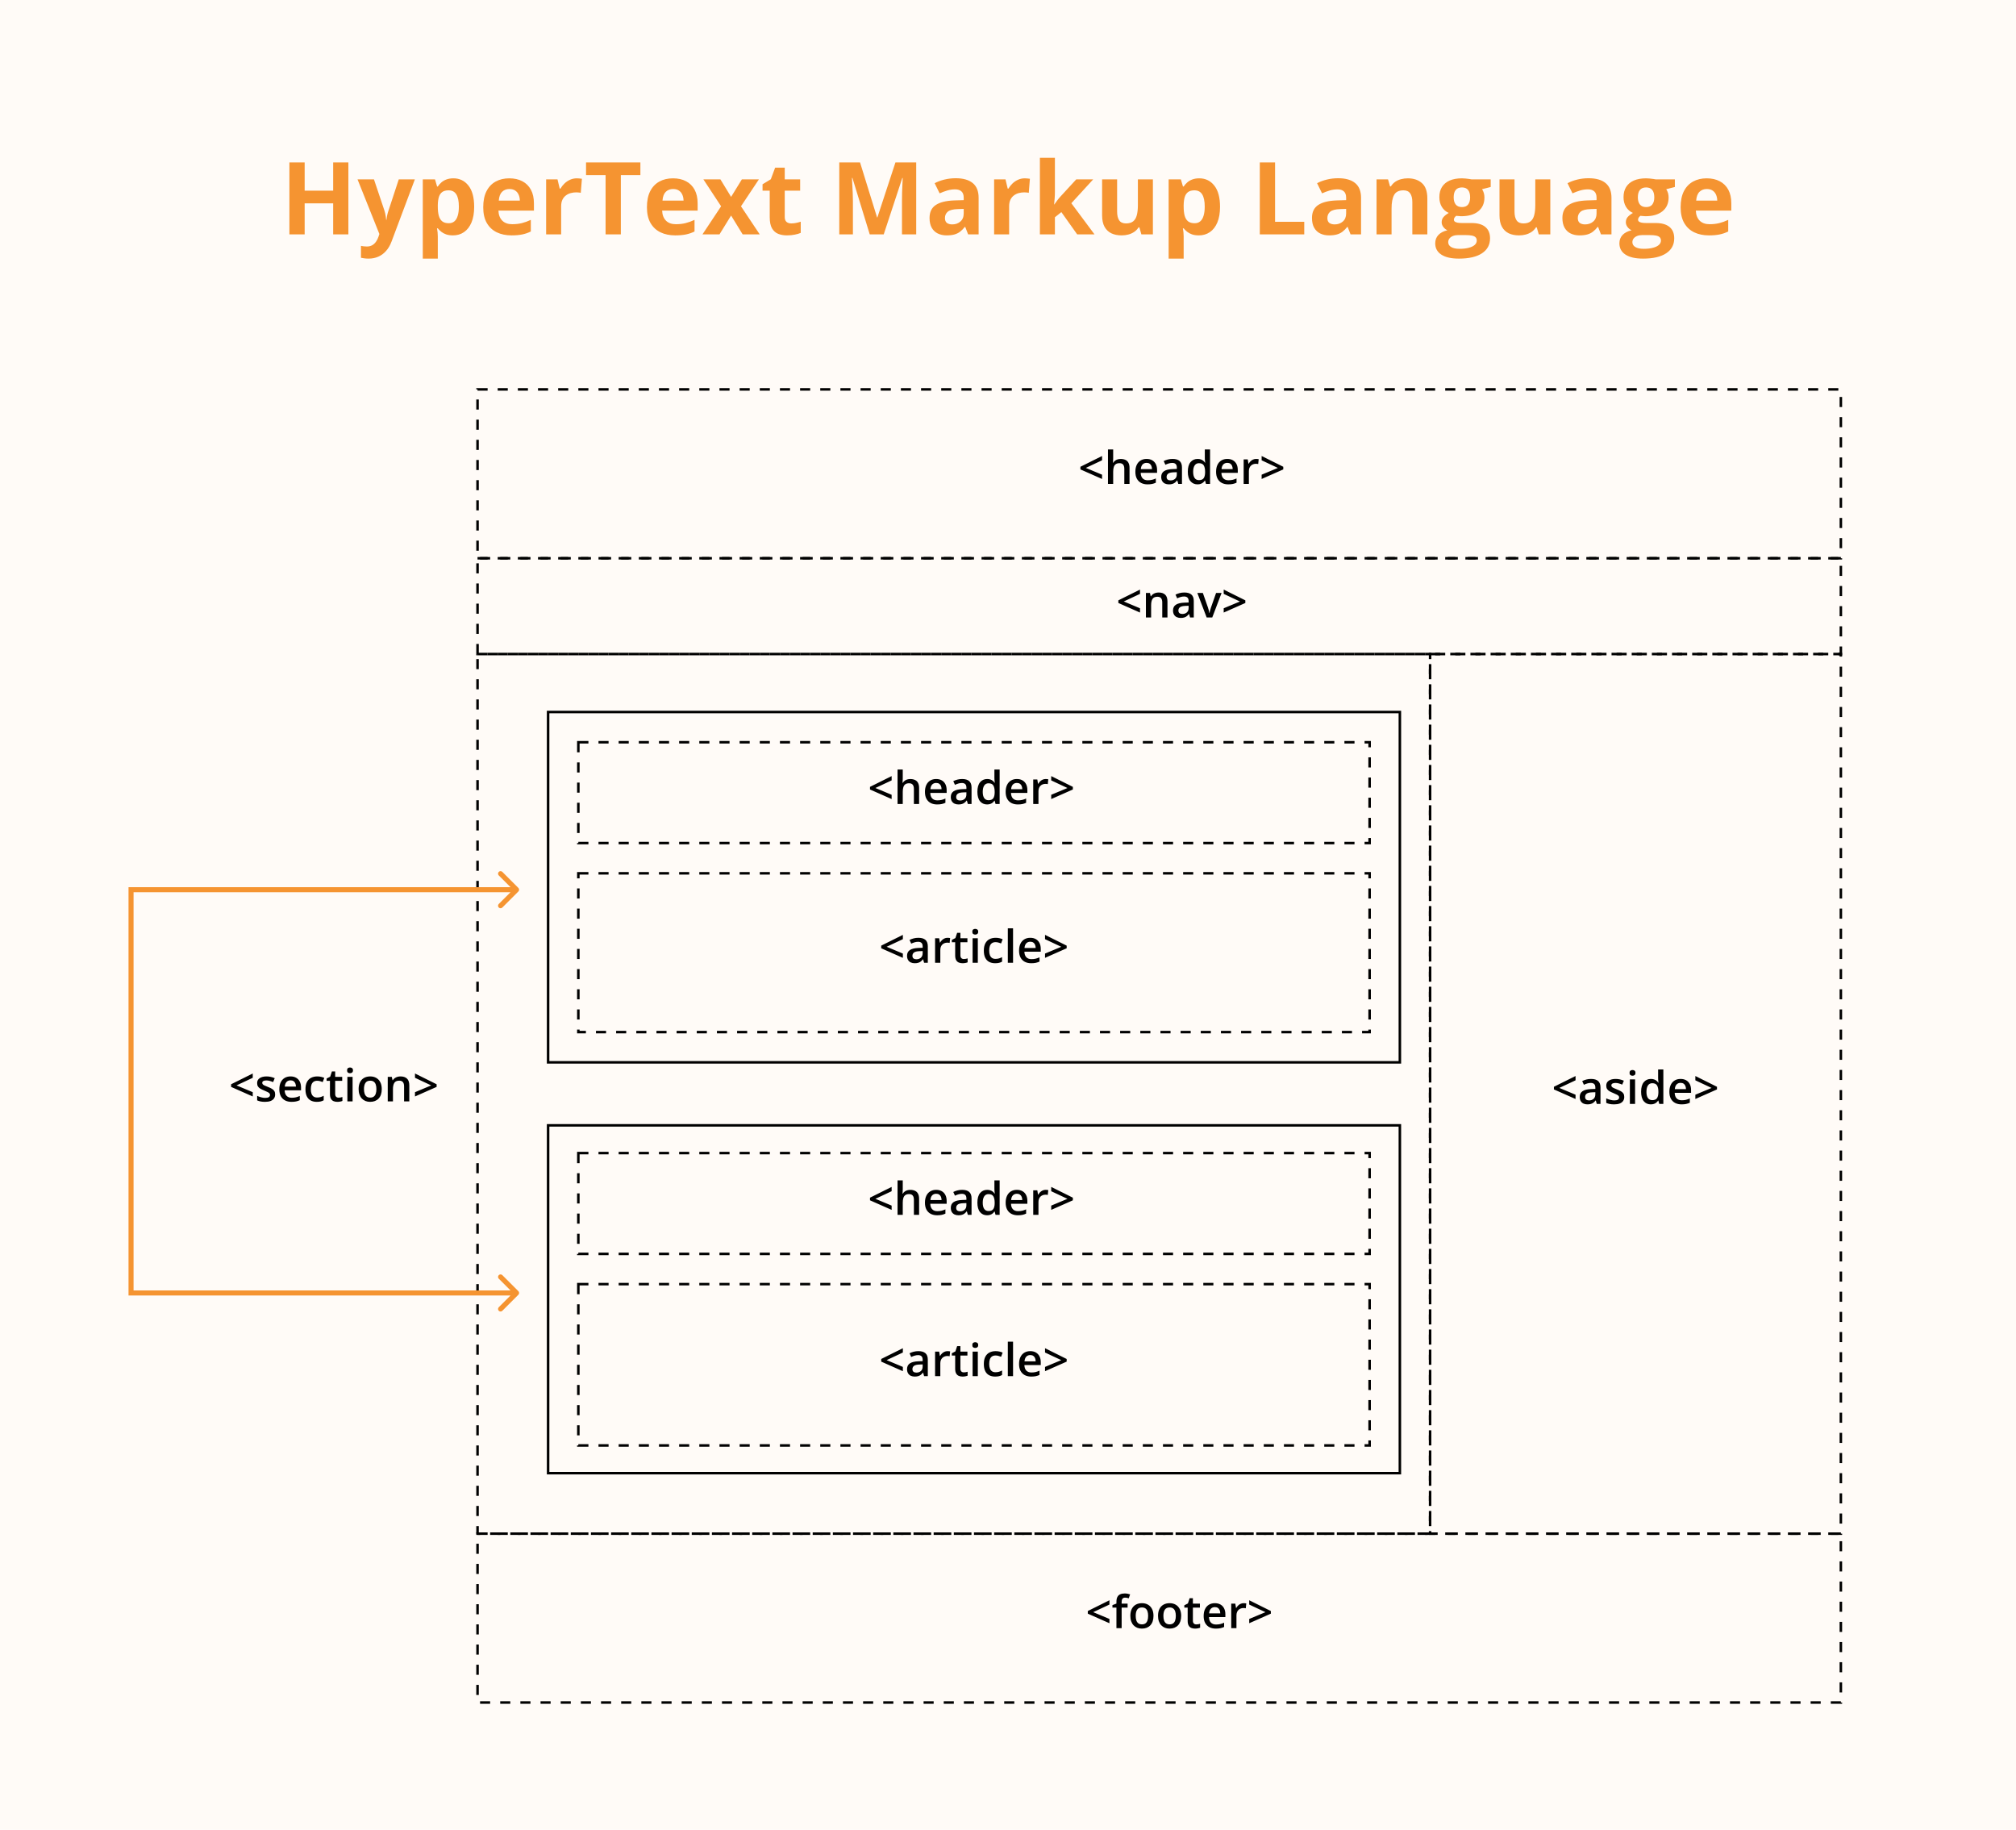 <?xml version="1.0" encoding="UTF-8" standalone="no"?>
<svg width="800" height="726" viewBox="0 0 800 726" fill="none" xmlns="http://www.w3.org/2000/svg">
<rect width="800" height="726" fill="#FFFBF7"/>
<path d="M138.242 93H132.207V80.676H120.898V93H114.844V64.445H120.898V75.637H132.207V64.445H138.242V93ZM141.875 71.164H148.398L152.52 83.449C152.65 83.84 152.76 84.237 152.852 84.641C152.943 85.044 153.021 85.461 153.086 85.891C153.151 86.32 153.203 86.769 153.242 87.238H153.359C153.438 86.535 153.542 85.878 153.672 85.266C153.815 84.654 153.991 84.048 154.199 83.449L158.242 71.164H164.629L155.391 95.793C154.831 97.303 154.102 98.56 153.203 99.562C152.305 100.578 151.27 101.34 150.098 101.848C148.939 102.355 147.663 102.609 146.27 102.609C145.592 102.609 145.007 102.57 144.512 102.492C144.017 102.427 143.594 102.355 143.242 102.277V97.551C143.516 97.616 143.861 97.674 144.277 97.727C144.694 97.779 145.13 97.805 145.586 97.805C146.419 97.805 147.135 97.629 147.734 97.277C148.333 96.926 148.835 96.451 149.238 95.852C149.642 95.266 149.961 94.621 150.195 93.918L150.547 92.844L141.875 71.164ZM179.922 70.754C182.383 70.754 184.368 71.711 185.879 73.625C187.402 75.539 188.164 78.345 188.164 82.043C188.164 84.517 187.806 86.6 187.09 88.293C186.374 89.973 185.384 91.242 184.121 92.102C182.858 92.961 181.406 93.391 179.766 93.391C178.711 93.391 177.806 93.26 177.051 93C176.296 92.727 175.651 92.382 175.117 91.965C174.583 91.535 174.121 91.079 173.73 90.598H173.418C173.522 91.118 173.6 91.652 173.652 92.199C173.704 92.746 173.73 93.28 173.73 93.801V102.609H167.773V71.164H172.617L173.457 73.996H173.73C174.121 73.41 174.596 72.87 175.156 72.375C175.716 71.88 176.387 71.49 177.168 71.203C177.962 70.904 178.88 70.754 179.922 70.754ZM178.008 75.519C176.966 75.519 176.139 75.734 175.527 76.164C174.915 76.594 174.466 77.238 174.18 78.098C173.906 78.957 173.757 80.044 173.73 81.359V82.004C173.73 83.41 173.861 84.602 174.121 85.578C174.395 86.555 174.844 87.297 175.469 87.805C176.107 88.312 176.979 88.566 178.086 88.566C178.997 88.566 179.746 88.312 180.332 87.805C180.918 87.297 181.354 86.555 181.641 85.578C181.94 84.588 182.09 83.384 182.09 81.965C182.09 79.829 181.758 78.221 181.094 77.141C180.43 76.06 179.401 75.519 178.008 75.519ZM202.09 70.754C204.108 70.754 205.846 71.144 207.305 71.926C208.763 72.694 209.889 73.814 210.684 75.285C211.478 76.757 211.875 78.553 211.875 80.676V83.566H197.793C197.858 85.246 198.359 86.568 199.297 87.531C200.247 88.482 201.562 88.957 203.242 88.957C204.635 88.957 205.911 88.814 207.07 88.527C208.229 88.241 209.421 87.811 210.645 87.238V91.848C209.564 92.382 208.431 92.772 207.246 93.019C206.074 93.267 204.648 93.391 202.969 93.391C200.781 93.391 198.841 92.987 197.148 92.18C195.469 91.372 194.147 90.142 193.184 88.488C192.233 86.835 191.758 84.751 191.758 82.238C191.758 79.686 192.188 77.564 193.047 75.871C193.919 74.165 195.13 72.889 196.68 72.043C198.229 71.184 200.033 70.754 202.09 70.754ZM202.129 74.992C200.97 74.992 200.007 75.363 199.238 76.106C198.483 76.848 198.047 78.013 197.93 79.602H206.289C206.276 78.716 206.113 77.928 205.801 77.238C205.501 76.548 205.046 76.001 204.434 75.598C203.835 75.194 203.066 74.992 202.129 74.992ZM228.906 70.754C229.206 70.754 229.551 70.773 229.941 70.812C230.345 70.838 230.671 70.878 230.918 70.93L230.469 76.516C230.273 76.451 229.993 76.405 229.629 76.379C229.277 76.34 228.971 76.32 228.711 76.32C227.943 76.32 227.194 76.418 226.465 76.613C225.749 76.809 225.104 77.128 224.531 77.57C223.958 78 223.503 78.573 223.164 79.289C222.839 79.992 222.676 80.858 222.676 81.887V93H216.719V71.164H221.23L222.109 74.836H222.402C222.832 74.094 223.366 73.417 224.004 72.805C224.655 72.18 225.391 71.685 226.211 71.32C227.044 70.943 227.943 70.754 228.906 70.754ZM246.367 93H240.312V69.484H232.559V64.445H254.121V69.484H246.367V93ZM267.051 70.754C269.069 70.754 270.807 71.144 272.266 71.926C273.724 72.694 274.85 73.814 275.645 75.285C276.439 76.757 276.836 78.553 276.836 80.676V83.566H262.754C262.819 85.246 263.32 86.568 264.258 87.531C265.208 88.482 266.523 88.957 268.203 88.957C269.596 88.957 270.872 88.814 272.031 88.527C273.19 88.241 274.382 87.811 275.605 87.238V91.848C274.525 92.382 273.392 92.772 272.207 93.019C271.035 93.267 269.609 93.391 267.93 93.391C265.742 93.391 263.802 92.987 262.109 92.18C260.43 91.372 259.108 90.142 258.145 88.488C257.194 86.835 256.719 84.751 256.719 82.238C256.719 79.686 257.148 77.564 258.008 75.871C258.88 74.165 260.091 72.889 261.641 72.043C263.19 71.184 264.993 70.754 267.051 70.754ZM267.09 74.992C265.931 74.992 264.967 75.363 264.199 76.106C263.444 76.848 263.008 78.013 262.891 79.602H271.25C271.237 78.716 271.074 77.928 270.762 77.238C270.462 76.548 270.007 76.001 269.395 75.598C268.796 75.194 268.027 74.992 267.09 74.992ZM286.152 81.848L279.121 71.164H285.879L290.117 78.117L294.395 71.164H301.152L294.043 81.848L301.484 93H294.707L290.117 85.519L285.508 93H278.75L286.152 81.848ZM314.004 88.644C314.655 88.644 315.286 88.579 315.898 88.449C316.523 88.319 317.142 88.156 317.754 87.961V92.394C317.116 92.681 316.322 92.915 315.371 93.098C314.434 93.293 313.405 93.391 312.285 93.391C310.983 93.391 309.811 93.182 308.77 92.766C307.741 92.336 306.927 91.6 306.328 90.559C305.742 89.504 305.449 88.039 305.449 86.164V75.637H302.598V73.117L305.879 71.125L307.598 66.516H311.406V71.164H317.52V75.637H311.406V86.164C311.406 86.997 311.641 87.622 312.109 88.039C312.591 88.443 313.223 88.644 314.004 88.644ZM345.137 93L338.262 70.598H338.086C338.112 71.132 338.151 71.939 338.203 73.019C338.268 74.087 338.327 75.227 338.379 76.438C338.431 77.648 338.457 78.742 338.457 79.719V93H333.047V64.445H341.289L348.047 86.281H348.164L355.332 64.445H363.574V93H357.93V79.484C357.93 78.586 357.943 77.551 357.969 76.379C358.008 75.207 358.053 74.094 358.105 73.039C358.158 71.971 358.197 71.171 358.223 70.637H358.047L350.684 93H345.137ZM379.258 70.715C382.188 70.715 384.434 71.353 385.996 72.629C387.559 73.905 388.34 75.845 388.34 78.449V93H384.18L383.027 90.031H382.871C382.246 90.812 381.608 91.451 380.957 91.945C380.306 92.44 379.557 92.805 378.711 93.039C377.865 93.273 376.836 93.391 375.625 93.391C374.336 93.391 373.177 93.143 372.148 92.648C371.133 92.154 370.332 91.398 369.746 90.383C369.16 89.354 368.867 88.052 368.867 86.477C368.867 84.159 369.681 82.453 371.309 81.359C372.936 80.253 375.378 79.641 378.633 79.523L382.422 79.406V78.449C382.422 77.303 382.122 76.463 381.523 75.93C380.924 75.396 380.091 75.129 379.023 75.129C377.969 75.129 376.934 75.279 375.918 75.578C374.902 75.878 373.887 76.255 372.871 76.711L370.898 72.688C372.057 72.076 373.353 71.594 374.785 71.242C376.23 70.891 377.721 70.715 379.258 70.715ZM382.422 82.883L380.117 82.961C378.19 83.013 376.849 83.358 376.094 83.996C375.352 84.634 374.98 85.474 374.98 86.516C374.98 87.427 375.247 88.078 375.781 88.469C376.315 88.846 377.012 89.035 377.871 89.035C379.147 89.035 380.221 88.658 381.094 87.902C381.979 87.147 382.422 86.073 382.422 84.68V82.883ZM406.68 70.754C406.979 70.754 407.324 70.773 407.715 70.812C408.118 70.838 408.444 70.878 408.691 70.93L408.242 76.516C408.047 76.451 407.767 76.405 407.402 76.379C407.051 76.34 406.745 76.32 406.484 76.32C405.716 76.32 404.967 76.418 404.238 76.613C403.522 76.809 402.878 77.128 402.305 77.57C401.732 78 401.276 78.573 400.938 79.289C400.612 79.992 400.449 80.858 400.449 81.887V93H394.492V71.164H399.004L399.883 74.836H400.176C400.605 74.094 401.139 73.417 401.777 72.805C402.428 72.18 403.164 71.685 403.984 71.32C404.818 70.943 405.716 70.754 406.68 70.754ZM418.613 62.609V76.203C418.613 77.023 418.581 77.844 418.516 78.664C418.451 79.484 418.379 80.305 418.301 81.125H418.379C418.783 80.552 419.193 79.986 419.609 79.426C420.039 78.866 420.495 78.326 420.977 77.805L427.09 71.164H433.809L425.137 80.637L434.336 93H427.461L421.172 84.152L418.613 86.203V93H412.656V62.609H418.613ZM457.5 71.164V93H452.93L452.129 90.207H451.816C451.348 90.949 450.762 91.555 450.059 92.023C449.355 92.492 448.581 92.837 447.734 93.059C446.888 93.28 446.009 93.391 445.098 93.391C443.535 93.391 442.174 93.117 441.016 92.57C439.857 92.01 438.952 91.144 438.301 89.973C437.663 88.801 437.344 87.277 437.344 85.402V71.164H443.301V83.918C443.301 85.481 443.581 86.659 444.141 87.453C444.701 88.247 445.592 88.644 446.816 88.644C448.027 88.644 448.978 88.371 449.668 87.824C450.358 87.264 450.84 86.451 451.113 85.383C451.4 84.302 451.543 82.987 451.543 81.438V71.164H457.5ZM475.898 70.754C478.359 70.754 480.345 71.711 481.855 73.625C483.379 75.539 484.141 78.345 484.141 82.043C484.141 84.517 483.783 86.6 483.066 88.293C482.35 89.973 481.361 91.242 480.098 92.102C478.835 92.961 477.383 93.391 475.742 93.391C474.688 93.391 473.783 93.26 473.027 93C472.272 92.727 471.628 92.382 471.094 91.965C470.56 91.535 470.098 91.079 469.707 90.598H469.395C469.499 91.118 469.577 91.652 469.629 92.199C469.681 92.746 469.707 93.28 469.707 93.801V102.609H463.75V71.164H468.594L469.434 73.996H469.707C470.098 73.41 470.573 72.87 471.133 72.375C471.693 71.88 472.363 71.49 473.145 71.203C473.939 70.904 474.857 70.754 475.898 70.754ZM473.984 75.519C472.943 75.519 472.116 75.734 471.504 76.164C470.892 76.594 470.443 77.238 470.156 78.098C469.883 78.957 469.733 80.044 469.707 81.359V82.004C469.707 83.41 469.837 84.602 470.098 85.578C470.371 86.555 470.82 87.297 471.445 87.805C472.083 88.312 472.956 88.566 474.062 88.566C474.974 88.566 475.723 88.312 476.309 87.805C476.895 87.297 477.331 86.555 477.617 85.578C477.917 84.588 478.066 83.384 478.066 81.965C478.066 79.829 477.734 78.221 477.07 77.141C476.406 76.06 475.378 75.519 473.984 75.519ZM499.922 93V64.445H505.977V88H517.559V93H499.922ZM531.016 70.715C533.945 70.715 536.191 71.353 537.754 72.629C539.316 73.905 540.098 75.845 540.098 78.449V93H535.938L534.785 90.031H534.629C534.004 90.812 533.366 91.451 532.715 91.945C532.064 92.44 531.315 92.805 530.469 93.039C529.622 93.273 528.594 93.391 527.383 93.391C526.094 93.391 524.935 93.143 523.906 92.648C522.891 92.154 522.09 91.398 521.504 90.383C520.918 89.354 520.625 88.052 520.625 86.477C520.625 84.159 521.439 82.453 523.066 81.359C524.694 80.253 527.135 79.641 530.391 79.523L534.18 79.406V78.449C534.18 77.303 533.88 76.463 533.281 75.93C532.682 75.396 531.849 75.129 530.781 75.129C529.727 75.129 528.691 75.279 527.676 75.578C526.66 75.878 525.645 76.255 524.629 76.711L522.656 72.688C523.815 72.076 525.111 71.594 526.543 71.242C527.988 70.891 529.479 70.715 531.016 70.715ZM534.18 82.883L531.875 82.961C529.948 83.013 528.607 83.358 527.852 83.996C527.109 84.634 526.738 85.474 526.738 86.516C526.738 87.427 527.005 88.078 527.539 88.469C528.073 88.846 528.77 89.035 529.629 89.035C530.905 89.035 531.979 88.658 532.852 87.902C533.737 87.147 534.18 86.073 534.18 84.68V82.883ZM558.652 70.754C560.983 70.754 562.858 71.392 564.277 72.668C565.697 73.931 566.406 75.962 566.406 78.762V93H560.449V80.246C560.449 78.684 560.163 77.505 559.59 76.711C559.03 75.917 558.145 75.519 556.934 75.519C555.111 75.519 553.867 76.138 553.203 77.375C552.539 78.612 552.207 80.396 552.207 82.727V93H546.25V71.164H550.801L551.602 73.957H551.934C552.402 73.202 552.982 72.59 553.672 72.121C554.375 71.652 555.15 71.307 555.996 71.086C556.855 70.865 557.741 70.754 558.652 70.754ZM578.926 102.609C575.879 102.609 573.548 102.076 571.934 101.008C570.332 99.953 569.531 98.469 569.531 96.555C569.531 95.24 569.941 94.139 570.762 93.254C571.582 92.368 572.786 91.737 574.375 91.359C573.763 91.099 573.229 90.676 572.773 90.09C572.318 89.491 572.09 88.859 572.09 88.195C572.09 87.362 572.331 86.672 572.812 86.125C573.294 85.565 573.991 85.018 574.902 84.484C573.757 83.99 572.845 83.195 572.168 82.102C571.504 81.008 571.172 79.719 571.172 78.234C571.172 76.646 571.517 75.298 572.207 74.191C572.91 73.072 573.926 72.219 575.254 71.633C576.595 71.047 578.223 70.754 580.137 70.754C580.54 70.754 581.009 70.78 581.543 70.832C582.077 70.884 582.565 70.943 583.008 71.008C583.464 71.073 583.77 71.125 583.926 71.164H591.543V74.191L588.125 75.07C588.438 75.552 588.672 76.066 588.828 76.613C588.984 77.16 589.062 77.74 589.062 78.352C589.062 80.695 588.242 82.525 586.602 83.84C584.974 85.142 582.708 85.793 579.805 85.793C579.115 85.754 578.464 85.702 577.852 85.637C577.552 85.871 577.324 86.118 577.168 86.379C577.012 86.639 576.934 86.913 576.934 87.199C576.934 87.486 577.051 87.727 577.285 87.922C577.533 88.104 577.897 88.247 578.379 88.352C578.874 88.443 579.486 88.488 580.215 88.488H583.926C586.322 88.488 588.145 89.003 589.395 90.031C590.658 91.06 591.289 92.57 591.289 94.562C591.289 97.115 590.221 99.094 588.086 100.5C585.964 101.906 582.91 102.609 578.926 102.609ZM579.18 98.723C580.599 98.723 581.816 98.586 582.832 98.312C583.861 98.052 584.648 97.674 585.195 97.18C585.742 96.698 586.016 96.118 586.016 95.441C586.016 94.894 585.853 94.458 585.527 94.133C585.215 93.82 584.733 93.599 584.082 93.469C583.444 93.338 582.624 93.273 581.621 93.273H578.535C577.806 93.273 577.148 93.391 576.562 93.625C575.99 93.859 575.534 94.185 575.195 94.602C574.857 95.031 574.688 95.526 574.688 96.086C574.688 96.906 575.078 97.551 575.859 98.019C576.654 98.488 577.76 98.723 579.18 98.723ZM580.137 82.16C581.257 82.16 582.077 81.815 582.598 81.125C583.118 80.435 583.379 79.497 583.379 78.312C583.379 76.997 583.105 76.014 582.559 75.363C582.025 74.699 581.217 74.367 580.137 74.367C579.043 74.367 578.223 74.699 577.676 75.363C577.129 76.014 576.855 76.997 576.855 78.312C576.855 79.497 577.122 80.435 577.656 81.125C578.203 81.815 579.03 82.16 580.137 82.16ZM615.195 71.164V93H610.625L609.824 90.207H609.512C609.043 90.949 608.457 91.555 607.754 92.023C607.051 92.492 606.276 92.837 605.43 93.059C604.583 93.28 603.704 93.391 602.793 93.391C601.23 93.391 599.87 93.117 598.711 92.57C597.552 92.01 596.647 91.144 595.996 89.973C595.358 88.801 595.039 87.277 595.039 85.402V71.164H600.996V83.918C600.996 85.481 601.276 86.659 601.836 87.453C602.396 88.247 603.288 88.644 604.512 88.644C605.723 88.644 606.673 88.371 607.363 87.824C608.053 87.264 608.535 86.451 608.809 85.383C609.095 84.302 609.238 82.987 609.238 81.438V71.164H615.195ZM630.391 70.715C633.32 70.715 635.566 71.353 637.129 72.629C638.691 73.905 639.473 75.845 639.473 78.449V93H635.312L634.16 90.031H634.004C633.379 90.812 632.741 91.451 632.09 91.945C631.439 92.44 630.69 92.805 629.844 93.039C628.997 93.273 627.969 93.391 626.758 93.391C625.469 93.391 624.31 93.143 623.281 92.648C622.266 92.154 621.465 91.398 620.879 90.383C620.293 89.354 620 88.052 620 86.477C620 84.159 620.814 82.453 622.441 81.359C624.069 80.253 626.51 79.641 629.766 79.523L633.555 79.406V78.449C633.555 77.303 633.255 76.463 632.656 75.93C632.057 75.396 631.224 75.129 630.156 75.129C629.102 75.129 628.066 75.279 627.051 75.578C626.035 75.878 625.02 76.255 624.004 76.711L622.031 72.688C623.19 72.076 624.486 71.594 625.918 71.242C627.363 70.891 628.854 70.715 630.391 70.715ZM633.555 82.883L631.25 82.961C629.323 83.013 627.982 83.358 627.227 83.996C626.484 84.634 626.113 85.474 626.113 86.516C626.113 87.427 626.38 88.078 626.914 88.469C627.448 88.846 628.145 89.035 629.004 89.035C630.28 89.035 631.354 88.658 632.227 87.902C633.112 87.147 633.555 86.073 633.555 84.68V82.883ZM652.012 102.609C648.965 102.609 646.634 102.076 645.02 101.008C643.418 99.953 642.617 98.469 642.617 96.555C642.617 95.24 643.027 94.139 643.848 93.254C644.668 92.368 645.872 91.737 647.461 91.359C646.849 91.099 646.315 90.676 645.859 90.09C645.404 89.491 645.176 88.859 645.176 88.195C645.176 87.362 645.417 86.672 645.898 86.125C646.38 85.565 647.077 85.018 647.988 84.484C646.842 83.99 645.931 83.195 645.254 82.102C644.59 81.008 644.258 79.719 644.258 78.234C644.258 76.646 644.603 75.298 645.293 74.191C645.996 73.072 647.012 72.219 648.34 71.633C649.681 71.047 651.309 70.754 653.223 70.754C653.626 70.754 654.095 70.78 654.629 70.832C655.163 70.884 655.651 70.943 656.094 71.008C656.549 71.073 656.855 71.125 657.012 71.164H664.629V74.191L661.211 75.07C661.523 75.552 661.758 76.066 661.914 76.613C662.07 77.16 662.148 77.74 662.148 78.352C662.148 80.695 661.328 82.525 659.688 83.84C658.06 85.142 655.794 85.793 652.891 85.793C652.201 85.754 651.549 85.702 650.938 85.637C650.638 85.871 650.41 86.118 650.254 86.379C650.098 86.639 650.02 86.913 650.02 87.199C650.02 87.486 650.137 87.727 650.371 87.922C650.618 88.104 650.983 88.247 651.465 88.352C651.96 88.443 652.572 88.488 653.301 88.488H657.012C659.408 88.488 661.23 89.003 662.48 90.031C663.743 91.06 664.375 92.57 664.375 94.562C664.375 97.115 663.307 99.094 661.172 100.5C659.049 101.906 655.996 102.609 652.012 102.609ZM652.266 98.723C653.685 98.723 654.902 98.586 655.918 98.312C656.947 98.052 657.734 97.674 658.281 97.18C658.828 96.698 659.102 96.118 659.102 95.441C659.102 94.894 658.939 94.458 658.613 94.133C658.301 93.82 657.819 93.599 657.168 93.469C656.53 93.338 655.71 93.273 654.707 93.273H651.621C650.892 93.273 650.234 93.391 649.648 93.625C649.076 93.859 648.62 94.185 648.281 94.602C647.943 95.031 647.773 95.526 647.773 96.086C647.773 96.906 648.164 97.551 648.945 98.019C649.74 98.488 650.846 98.723 652.266 98.723ZM653.223 82.16C654.342 82.16 655.163 81.815 655.684 81.125C656.204 80.435 656.465 79.497 656.465 78.312C656.465 76.997 656.191 76.014 655.645 75.363C655.111 74.699 654.303 74.367 653.223 74.367C652.129 74.367 651.309 74.699 650.762 75.363C650.215 76.014 649.941 76.997 649.941 78.312C649.941 79.497 650.208 80.435 650.742 81.125C651.289 81.815 652.116 82.16 653.223 82.16ZM677.246 70.754C679.264 70.754 681.003 71.144 682.461 71.926C683.919 72.694 685.046 73.814 685.84 75.285C686.634 76.757 687.031 78.553 687.031 80.676V83.566H672.949C673.014 85.246 673.516 86.568 674.453 87.531C675.404 88.482 676.719 88.957 678.398 88.957C679.792 88.957 681.068 88.814 682.227 88.527C683.385 88.241 684.577 87.811 685.801 87.238V91.848C684.72 92.382 683.587 92.772 682.402 93.019C681.23 93.267 679.805 93.391 678.125 93.391C675.938 93.391 673.997 92.987 672.305 92.18C670.625 91.372 669.303 90.142 668.34 88.488C667.389 86.835 666.914 84.751 666.914 82.238C666.914 79.686 667.344 77.564 668.203 75.871C669.076 74.165 670.286 72.889 671.836 72.043C673.385 71.184 675.189 70.754 677.246 70.754ZM677.285 74.992C676.126 74.992 675.163 75.363 674.395 76.106C673.639 76.848 673.203 78.013 673.086 79.602H681.445C681.432 78.716 681.27 77.928 680.957 77.238C680.658 76.548 680.202 76.001 679.59 75.598C678.991 75.194 678.223 74.992 677.285 74.992Z" fill="#F59431"/>
<rect x="189.5" y="154.5" width="541" height="67" stroke="black" stroke-dasharray="4 4"/>
<rect x="189.5" y="608.5" width="541" height="67" stroke="black" stroke-dasharray="4 4"/>
<rect x="189.5" y="221.5" width="541" height="38" stroke="black" stroke-dasharray="4 4"/>
<rect x="229.5" y="457.5" width="314" height="40" stroke="black" stroke-dasharray="4 4"/>
<rect x="229.5" y="509.5" width="314" height="64" stroke="black" stroke-dasharray="4 4"/>
<rect x="189.5" y="259.5" width="378" height="349" stroke="black" stroke-dasharray="4 4"/>
<rect x="567.5" y="259.5" width="163" height="349" stroke="black" stroke-dasharray="4 4"/>
<rect x="217.5" y="446.5" width="338" height="138" stroke="black"/>
<path d="M437.324 190.04L428.737 186.243V185.197L437.324 180.926V182.631L430.882 185.646L437.324 188.344V190.04ZM441.736 178.324V181.761C441.736 182.118 441.725 182.467 441.701 182.807C441.684 183.146 441.663 183.41 441.64 183.598H441.754C441.959 183.258 442.211 182.979 442.51 182.763C442.809 182.54 443.143 182.373 443.512 182.262C443.887 182.15 444.285 182.095 444.707 182.095C445.451 182.095 446.084 182.221 446.605 182.473C447.127 182.719 447.525 183.103 447.801 183.624C448.082 184.146 448.223 184.822 448.223 185.654V192H446.157V186.041C446.157 185.285 446.002 184.72 445.691 184.345C445.381 183.964 444.9 183.773 444.25 183.773C443.623 183.773 443.125 183.905 442.756 184.169C442.393 184.427 442.132 184.811 441.974 185.32C441.815 185.824 441.736 186.439 441.736 187.166V192H439.671V178.324H441.736ZM454.99 182.086C455.857 182.086 456.602 182.265 457.223 182.622C457.844 182.979 458.321 183.486 458.655 184.143C458.989 184.799 459.156 185.584 459.156 186.498V187.605H452.661C452.685 188.549 452.937 189.275 453.417 189.785C453.903 190.295 454.583 190.55 455.456 190.55C456.077 190.55 456.634 190.491 457.126 190.374C457.624 190.251 458.137 190.072 458.664 189.838V191.517C458.178 191.745 457.683 191.912 457.179 192.018C456.675 192.123 456.071 192.176 455.368 192.176C454.413 192.176 453.572 191.991 452.846 191.622C452.125 191.247 451.56 190.69 451.149 189.952C450.745 189.214 450.543 188.297 450.543 187.201C450.543 186.111 450.728 185.186 451.097 184.424C451.466 183.662 451.984 183.082 452.652 182.684C453.32 182.285 454.1 182.086 454.99 182.086ZM454.99 183.642C454.34 183.642 453.812 183.853 453.408 184.274C453.01 184.696 452.775 185.314 452.705 186.129H457.135C457.129 185.643 457.047 185.212 456.889 184.837C456.736 184.462 456.502 184.169 456.186 183.958C455.875 183.747 455.477 183.642 454.99 183.642ZM465.3 182.086C466.53 182.086 467.459 182.358 468.086 182.903C468.719 183.448 469.035 184.298 469.035 185.452V192H467.567L467.172 190.62H467.102C466.826 190.972 466.542 191.262 466.249 191.49C465.956 191.719 465.616 191.889 465.229 192C464.849 192.117 464.383 192.176 463.832 192.176C463.252 192.176 462.733 192.07 462.276 191.859C461.819 191.643 461.459 191.314 461.195 190.875C460.932 190.436 460.8 189.879 460.8 189.205C460.8 188.203 461.172 187.45 461.916 186.946C462.666 186.442 463.797 186.164 465.309 186.111L466.996 186.05V185.54C466.996 184.866 466.838 184.386 466.521 184.099C466.211 183.812 465.771 183.668 465.203 183.668C464.717 183.668 464.245 183.738 463.788 183.879C463.331 184.02 462.886 184.192 462.452 184.397L461.784 182.938C462.259 182.687 462.798 182.481 463.401 182.323C464.011 182.165 464.644 182.086 465.3 182.086ZM466.987 187.351L465.73 187.395C464.699 187.43 463.976 187.605 463.56 187.922C463.144 188.238 462.936 188.672 462.936 189.223C462.936 189.703 463.079 190.055 463.366 190.277C463.653 190.494 464.031 190.603 464.5 190.603C465.215 190.603 465.807 190.4 466.275 189.996C466.75 189.586 466.987 188.985 466.987 188.194V187.351ZM475.196 192.176C474.036 192.176 473.104 191.754 472.401 190.91C471.704 190.061 471.355 188.81 471.355 187.157C471.355 185.487 471.71 184.225 472.419 183.369C473.134 182.514 474.074 182.086 475.24 182.086C475.732 182.086 476.163 182.153 476.532 182.288C476.901 182.417 477.218 182.593 477.481 182.815C477.751 183.038 477.979 183.287 478.167 183.562H478.264C478.234 183.381 478.199 183.12 478.158 182.78C478.123 182.435 478.105 182.115 478.105 181.822V178.324H480.18V192H478.562L478.193 190.673H478.105C477.93 190.954 477.707 191.209 477.438 191.438C477.174 191.66 476.857 191.839 476.488 191.974C476.125 192.108 475.694 192.176 475.196 192.176ZM475.776 190.497C476.661 190.497 477.285 190.242 477.648 189.732C478.012 189.223 478.199 188.458 478.211 187.438V187.166C478.211 186.076 478.035 185.241 477.684 184.661C477.332 184.075 476.69 183.782 475.759 183.782C475.015 183.782 474.446 184.084 474.054 184.688C473.667 185.285 473.474 186.12 473.474 187.192C473.474 188.265 473.667 189.085 474.054 189.653C474.446 190.216 475.021 190.497 475.776 190.497ZM487.018 182.086C487.885 182.086 488.629 182.265 489.25 182.622C489.871 182.979 490.349 183.486 490.683 184.143C491.017 184.799 491.184 185.584 491.184 186.498V187.605H484.688C484.712 188.549 484.964 189.275 485.444 189.785C485.931 190.295 486.61 190.55 487.483 190.55C488.104 190.55 488.661 190.491 489.153 190.374C489.651 190.251 490.164 190.072 490.691 189.838V191.517C490.205 191.745 489.71 191.912 489.206 192.018C488.702 192.123 488.099 192.176 487.396 192.176C486.44 192.176 485.6 191.991 484.873 191.622C484.152 191.247 483.587 190.69 483.177 189.952C482.772 189.214 482.57 188.297 482.57 187.201C482.57 186.111 482.755 185.186 483.124 184.424C483.493 183.662 484.012 183.082 484.68 182.684C485.348 182.285 486.127 182.086 487.018 182.086ZM487.018 183.642C486.367 183.642 485.84 183.853 485.436 184.274C485.037 184.696 484.803 185.314 484.732 186.129H489.162C489.156 185.643 489.074 185.212 488.916 184.837C488.764 184.462 488.529 184.169 488.213 183.958C487.902 183.747 487.504 183.642 487.018 183.642ZM498.443 182.086C498.607 182.086 498.786 182.095 498.979 182.112C499.173 182.13 499.34 182.153 499.48 182.183L499.287 184.116C499.164 184.081 499.012 184.055 498.83 184.037C498.654 184.02 498.496 184.011 498.355 184.011C497.986 184.011 497.635 184.072 497.301 184.195C496.967 184.312 496.671 184.494 496.413 184.74C496.155 184.98 495.953 185.282 495.807 185.646C495.66 186.009 495.587 186.431 495.587 186.911V192H493.513V182.271H495.13L495.411 183.984H495.508C495.701 183.639 495.941 183.322 496.229 183.035C496.516 182.748 496.844 182.52 497.213 182.35C497.588 182.174 497.998 182.086 498.443 182.086ZM500.649 188.344L507.092 185.654L500.649 182.631V180.926L509.236 185.197V186.243L500.649 190.04V188.344Z" fill="black"/>
<path d="M440.253 644.04L431.666 640.243V639.197L440.253 634.926V636.631L433.811 639.646L440.253 642.344V644.04ZM447.46 637.844H445.096V646H443.03V637.844H441.439V636.851L443.03 636.244V635.567C443.03 634.741 443.159 634.085 443.417 633.599C443.681 633.112 444.056 632.764 444.542 632.553C445.034 632.336 445.62 632.228 446.3 632.228C446.745 632.228 447.152 632.266 447.521 632.342C447.891 632.412 448.201 632.494 448.453 632.588L447.917 634.152C447.718 634.088 447.495 634.029 447.249 633.977C447.003 633.918 446.739 633.889 446.458 633.889C445.989 633.889 445.644 634.035 445.421 634.328C445.204 634.621 445.096 635.049 445.096 635.611V636.271H447.46V637.844ZM457.734 641.113C457.734 641.922 457.629 642.64 457.418 643.267C457.207 643.894 456.899 644.424 456.495 644.857C456.091 645.285 455.604 645.613 455.036 645.842C454.468 646.064 453.826 646.176 453.111 646.176C452.443 646.176 451.831 646.064 451.274 645.842C450.718 645.613 450.234 645.285 449.824 644.857C449.42 644.424 449.106 643.894 448.884 643.267C448.661 642.64 448.55 641.922 448.55 641.113C448.55 640.041 448.734 639.133 449.104 638.389C449.479 637.639 450.012 637.067 450.703 636.675C451.395 636.282 452.218 636.086 453.173 636.086C454.069 636.086 454.86 636.282 455.546 636.675C456.231 637.067 456.768 637.639 457.154 638.389C457.541 639.139 457.734 640.047 457.734 641.113ZM450.677 641.113C450.677 641.822 450.762 642.429 450.932 642.933C451.107 643.437 451.377 643.823 451.74 644.093C452.104 644.356 452.572 644.488 453.146 644.488C453.721 644.488 454.189 644.356 454.553 644.093C454.916 643.823 455.183 643.437 455.353 642.933C455.522 642.429 455.607 641.822 455.607 641.113C455.607 640.404 455.522 639.804 455.353 639.312C455.183 638.813 454.916 638.436 454.553 638.178C454.189 637.914 453.718 637.782 453.138 637.782C452.282 637.782 451.658 638.069 451.266 638.644C450.873 639.218 450.677 640.041 450.677 641.113ZM468.721 641.113C468.721 641.922 468.615 642.64 468.404 643.267C468.193 643.894 467.886 644.424 467.481 644.857C467.077 645.285 466.591 645.613 466.022 645.842C465.454 646.064 464.812 646.176 464.098 646.176C463.43 646.176 462.817 646.064 462.261 645.842C461.704 645.613 461.221 645.285 460.811 644.857C460.406 644.424 460.093 643.894 459.87 643.267C459.647 642.64 459.536 641.922 459.536 641.113C459.536 640.041 459.721 639.133 460.09 638.389C460.465 637.639 460.998 637.067 461.689 636.675C462.381 636.282 463.204 636.086 464.159 636.086C465.056 636.086 465.847 636.282 466.532 636.675C467.218 637.067 467.754 637.639 468.141 638.389C468.527 639.139 468.721 640.047 468.721 641.113ZM461.663 641.113C461.663 641.822 461.748 642.429 461.918 642.933C462.094 643.437 462.363 643.823 462.727 644.093C463.09 644.356 463.559 644.488 464.133 644.488C464.707 644.488 465.176 644.356 465.539 644.093C465.902 643.823 466.169 643.437 466.339 642.933C466.509 642.429 466.594 641.822 466.594 641.113C466.594 640.404 466.509 639.804 466.339 639.312C466.169 638.813 465.902 638.436 465.539 638.178C465.176 637.914 464.704 637.782 464.124 637.782C463.269 637.782 462.645 638.069 462.252 638.644C461.859 639.218 461.663 640.041 461.663 641.113ZM474.715 644.506C474.984 644.506 475.251 644.482 475.515 644.436C475.778 644.383 476.019 644.321 476.235 644.251V645.815C476.007 645.915 475.711 646 475.348 646.07C474.984 646.141 474.606 646.176 474.214 646.176C473.663 646.176 473.168 646.085 472.729 645.903C472.289 645.716 471.94 645.396 471.683 644.945C471.425 644.494 471.296 643.87 471.296 643.073V637.844H469.969V636.921L471.393 636.191L472.069 634.108H473.37V636.271H476.156V637.844H473.37V643.047C473.37 643.539 473.493 643.905 473.739 644.146C473.985 644.386 474.311 644.506 474.715 644.506ZM482.089 636.086C482.956 636.086 483.7 636.265 484.321 636.622C484.942 636.979 485.42 637.486 485.754 638.143C486.088 638.799 486.255 639.584 486.255 640.498V641.605H479.76C479.783 642.549 480.035 643.275 480.516 643.785C481.002 644.295 481.682 644.55 482.555 644.55C483.176 644.55 483.732 644.491 484.225 644.374C484.723 644.251 485.235 644.072 485.763 643.838V645.517C485.276 645.745 484.781 645.912 484.277 646.018C483.773 646.123 483.17 646.176 482.467 646.176C481.512 646.176 480.671 645.991 479.944 645.622C479.224 645.247 478.658 644.69 478.248 643.952C477.844 643.214 477.642 642.297 477.642 641.201C477.642 640.111 477.826 639.186 478.195 638.424C478.564 637.662 479.083 637.082 479.751 636.684C480.419 636.285 481.198 636.086 482.089 636.086ZM482.089 637.642C481.438 637.642 480.911 637.853 480.507 638.274C480.108 638.696 479.874 639.314 479.804 640.129H484.233C484.228 639.643 484.146 639.212 483.987 638.837C483.835 638.462 483.601 638.169 483.284 637.958C482.974 637.747 482.575 637.642 482.089 637.642ZM493.515 636.086C493.679 636.086 493.857 636.095 494.051 636.112C494.244 636.13 494.411 636.153 494.552 636.183L494.358 638.116C494.235 638.081 494.083 638.055 493.901 638.037C493.726 638.02 493.567 638.011 493.427 638.011C493.058 638.011 492.706 638.072 492.372 638.195C492.038 638.312 491.742 638.494 491.484 638.74C491.227 638.98 491.024 639.282 490.878 639.646C490.731 640.009 490.658 640.431 490.658 640.911V646H488.584V636.271H490.201L490.482 637.984H490.579C490.772 637.639 491.013 637.322 491.3 637.035C491.587 636.748 491.915 636.52 492.284 636.35C492.659 636.174 493.069 636.086 493.515 636.086ZM495.721 642.344L502.163 639.654L495.721 636.631V634.926L504.308 639.197V640.243L495.721 644.04V642.344Z" fill="black"/>
<path d="M452.38 243.04L443.793 239.243V238.197L452.38 233.926V235.631L445.938 238.646L452.38 241.344V243.04ZM459.798 235.086C460.894 235.086 461.746 235.37 462.355 235.938C462.971 236.501 463.278 237.406 463.278 238.654V245H461.213V239.041C461.213 238.285 461.058 237.72 460.747 237.345C460.437 236.964 459.956 236.773 459.306 236.773C458.362 236.773 457.706 237.063 457.337 237.644C456.974 238.224 456.792 239.064 456.792 240.166V245H454.727V235.271H456.335L456.625 236.589H456.739C456.95 236.249 457.211 235.971 457.521 235.754C457.838 235.531 458.189 235.364 458.576 235.253C458.969 235.142 459.376 235.086 459.798 235.086ZM469.984 235.086C471.215 235.086 472.144 235.358 472.771 235.903C473.403 236.448 473.72 237.298 473.72 238.452V245H472.252L471.856 243.62H471.786C471.511 243.972 471.227 244.262 470.934 244.49C470.641 244.719 470.301 244.889 469.914 245C469.533 245.117 469.067 245.176 468.517 245.176C467.937 245.176 467.418 245.07 466.961 244.859C466.504 244.643 466.144 244.314 465.88 243.875C465.616 243.436 465.484 242.879 465.484 242.205C465.484 241.203 465.856 240.45 466.601 239.946C467.351 239.442 468.481 239.164 469.993 239.111L471.681 239.05V238.54C471.681 237.866 471.522 237.386 471.206 237.099C470.896 236.812 470.456 236.668 469.888 236.668C469.401 236.668 468.93 236.738 468.473 236.879C468.016 237.02 467.57 237.192 467.137 237.397L466.469 235.938C466.943 235.687 467.482 235.481 468.086 235.323C468.695 235.165 469.328 235.086 469.984 235.086ZM471.672 240.351L470.415 240.395C469.384 240.43 468.66 240.605 468.244 240.922C467.828 241.238 467.62 241.672 467.62 242.223C467.62 242.703 467.764 243.055 468.051 243.277C468.338 243.494 468.716 243.603 469.185 243.603C469.899 243.603 470.491 243.4 470.96 242.996C471.435 242.586 471.672 241.985 471.672 241.194V240.351ZM478.835 245L475.135 235.271H477.323L479.327 240.983C479.456 241.347 479.573 241.739 479.679 242.161C479.784 242.583 479.857 242.938 479.898 243.225H479.969C480.01 242.926 480.089 242.568 480.206 242.152C480.323 241.73 480.443 241.341 480.566 240.983L482.57 235.271H484.75L481.05 245H478.835ZM485.594 241.344L492.036 238.654L485.594 235.631V233.926L494.181 238.197V239.243L485.594 243.04V241.344Z" fill="black"/>
<path d="M100.297 435.04L91.71 431.243V430.197L100.297 425.926V427.631L93.855 430.646L100.297 433.344V435.04ZM109.183 434.223C109.183 434.861 109.027 435.4 108.717 435.84C108.406 436.279 107.952 436.613 107.354 436.842C106.763 437.064 106.036 437.176 105.175 437.176C104.495 437.176 103.909 437.126 103.417 437.026C102.931 436.933 102.471 436.786 102.037 436.587V434.803C102.5 435.02 103.019 435.207 103.593 435.365C104.173 435.523 104.721 435.603 105.236 435.603C105.916 435.603 106.405 435.497 106.704 435.286C107.003 435.069 107.152 434.782 107.152 434.425C107.152 434.214 107.091 434.026 106.968 433.862C106.851 433.692 106.628 433.52 106.3 433.344C105.978 433.162 105.503 432.945 104.876 432.693C104.261 432.447 103.742 432.201 103.32 431.955C102.898 431.709 102.579 431.413 102.362 431.067C102.146 430.716 102.037 430.268 102.037 429.723C102.037 428.861 102.377 428.208 103.057 427.763C103.742 427.312 104.647 427.086 105.772 427.086C106.37 427.086 106.933 427.147 107.46 427.271C107.993 427.388 108.515 427.561 109.024 427.789L108.374 429.345C107.935 429.151 107.492 428.993 107.047 428.87C106.607 428.741 106.159 428.677 105.702 428.677C105.169 428.677 104.762 428.759 104.48 428.923C104.205 429.087 104.067 429.321 104.067 429.626C104.067 429.854 104.135 430.048 104.27 430.206C104.404 430.364 104.636 430.522 104.964 430.681C105.298 430.839 105.761 431.035 106.353 431.27C106.933 431.492 107.434 431.727 107.855 431.973C108.283 432.213 108.611 432.509 108.84 432.86C109.068 433.212 109.183 433.666 109.183 434.223ZM115.291 427.086C116.158 427.086 116.902 427.265 117.523 427.622C118.145 427.979 118.622 428.486 118.956 429.143C119.29 429.799 119.457 430.584 119.457 431.498V432.605H112.962C112.985 433.549 113.237 434.275 113.718 434.785C114.204 435.295 114.884 435.55 115.757 435.55C116.378 435.55 116.935 435.491 117.427 435.374C117.925 435.251 118.438 435.072 118.965 434.838V436.517C118.479 436.745 117.983 436.912 117.479 437.018C116.976 437.123 116.372 437.176 115.669 437.176C114.714 437.176 113.873 436.991 113.146 436.622C112.426 436.247 111.86 435.69 111.45 434.952C111.046 434.214 110.844 433.297 110.844 432.201C110.844 431.111 111.028 430.186 111.397 429.424C111.767 428.662 112.285 428.082 112.953 427.684C113.621 427.285 114.4 427.086 115.291 427.086ZM115.291 428.642C114.641 428.642 114.113 428.853 113.709 429.274C113.311 429.696 113.076 430.314 113.006 431.129H117.436C117.43 430.643 117.348 430.212 117.189 429.837C117.037 429.462 116.803 429.169 116.486 428.958C116.176 428.747 115.777 428.642 115.291 428.642ZM125.706 437.176C124.786 437.176 123.989 436.997 123.315 436.64C122.642 436.282 122.123 435.734 121.76 434.996C121.396 434.258 121.215 433.32 121.215 432.184C121.215 431 121.414 430.033 121.812 429.283C122.211 428.533 122.762 427.979 123.465 427.622C124.174 427.265 124.985 427.086 125.899 427.086C126.479 427.086 127.004 427.145 127.473 427.262C127.947 427.373 128.349 427.511 128.677 427.675L128.062 429.327C127.704 429.181 127.338 429.058 126.963 428.958C126.588 428.858 126.228 428.809 125.882 428.809C125.313 428.809 124.839 428.935 124.458 429.187C124.083 429.438 123.802 429.813 123.614 430.312C123.433 430.81 123.342 431.428 123.342 432.166C123.342 432.881 123.436 433.484 123.623 433.977C123.811 434.463 124.089 434.832 124.458 435.084C124.827 435.33 125.281 435.453 125.82 435.453C126.354 435.453 126.831 435.389 127.253 435.26C127.675 435.131 128.073 434.964 128.448 434.759V436.552C128.079 436.763 127.684 436.918 127.262 437.018C126.84 437.123 126.321 437.176 125.706 437.176ZM134.354 435.506C134.624 435.506 134.891 435.482 135.154 435.436C135.418 435.383 135.658 435.321 135.875 435.251V436.815C135.646 436.915 135.351 437 134.987 437.07C134.624 437.141 134.246 437.176 133.854 437.176C133.303 437.176 132.808 437.085 132.368 436.903C131.929 436.716 131.58 436.396 131.322 435.945C131.064 435.494 130.936 434.87 130.936 434.073V428.844H129.608V427.921L131.032 427.191L131.709 425.108H133.01V427.271H135.796V428.844H133.01V434.047C133.01 434.539 133.133 434.905 133.379 435.146C133.625 435.386 133.95 435.506 134.354 435.506ZM139.918 427.271V437H137.853V427.271H139.918ZM138.898 423.544C139.215 423.544 139.487 423.629 139.716 423.799C139.95 423.969 140.067 424.262 140.067 424.678C140.067 425.088 139.95 425.381 139.716 425.557C139.487 425.727 139.215 425.812 138.898 425.812C138.57 425.812 138.292 425.727 138.063 425.557C137.841 425.381 137.729 425.088 137.729 424.678C137.729 424.262 137.841 423.969 138.063 423.799C138.292 423.629 138.57 423.544 138.898 423.544ZM151.493 432.113C151.493 432.922 151.388 433.64 151.177 434.267C150.966 434.894 150.658 435.424 150.254 435.857C149.85 436.285 149.363 436.613 148.795 436.842C148.227 437.064 147.585 437.176 146.87 437.176C146.202 437.176 145.59 437.064 145.033 436.842C144.477 436.613 143.993 436.285 143.583 435.857C143.179 435.424 142.865 434.894 142.643 434.267C142.42 433.64 142.309 432.922 142.309 432.113C142.309 431.041 142.493 430.133 142.862 429.389C143.237 428.639 143.771 428.067 144.462 427.675C145.153 427.282 145.977 427.086 146.932 427.086C147.828 427.086 148.619 427.282 149.305 427.675C149.99 428.067 150.526 428.639 150.913 429.389C151.3 430.139 151.493 431.047 151.493 432.113ZM144.436 432.113C144.436 432.822 144.521 433.429 144.69 433.933C144.866 434.437 145.136 434.823 145.499 435.093C145.862 435.356 146.331 435.488 146.905 435.488C147.479 435.488 147.948 435.356 148.312 435.093C148.675 434.823 148.941 434.437 149.111 433.933C149.281 433.429 149.366 432.822 149.366 432.113C149.366 431.404 149.281 430.804 149.111 430.312C148.941 429.813 148.675 429.436 148.312 429.178C147.948 428.914 147.477 428.782 146.896 428.782C146.041 428.782 145.417 429.069 145.024 429.644C144.632 430.218 144.436 431.041 144.436 432.113ZM158.938 427.086C160.033 427.086 160.886 427.37 161.495 427.938C162.11 428.501 162.418 429.406 162.418 430.654V437H160.353V431.041C160.353 430.285 160.197 429.72 159.887 429.345C159.576 428.964 159.096 428.773 158.445 428.773C157.502 428.773 156.846 429.063 156.477 429.644C156.113 430.224 155.932 431.064 155.932 432.166V437H153.866V427.271H155.475L155.765 428.589H155.879C156.09 428.249 156.351 427.971 156.661 427.754C156.978 427.531 157.329 427.364 157.716 427.253C158.108 427.142 158.516 427.086 158.938 427.086ZM164.677 433.344L171.119 430.654L164.677 427.631V425.926L173.264 430.197V431.243L164.677 435.04V433.344Z" fill="black"/>
<path d="M353.824 480.04L345.237 476.243V475.197L353.824 470.926V472.631L347.382 475.646L353.824 478.344V480.04ZM358.236 468.324V471.761C358.236 472.118 358.225 472.467 358.201 472.807C358.184 473.146 358.163 473.41 358.14 473.598H358.254C358.459 473.258 358.711 472.979 359.01 472.763C359.309 472.54 359.643 472.373 360.012 472.262C360.387 472.15 360.785 472.095 361.207 472.095C361.951 472.095 362.584 472.221 363.105 472.473C363.627 472.719 364.025 473.103 364.301 473.624C364.582 474.146 364.723 474.822 364.723 475.654V482H362.657V476.041C362.657 475.285 362.502 474.72 362.191 474.345C361.881 473.964 361.4 473.773 360.75 473.773C360.123 473.773 359.625 473.905 359.256 474.169C358.893 474.427 358.632 474.811 358.474 475.32C358.315 475.824 358.236 476.439 358.236 477.166V482H356.171V468.324H358.236ZM371.49 472.086C372.357 472.086 373.102 472.265 373.723 472.622C374.344 472.979 374.821 473.486 375.155 474.143C375.489 474.799 375.656 475.584 375.656 476.498V477.605H369.161C369.185 478.549 369.437 479.275 369.917 479.785C370.403 480.295 371.083 480.55 371.956 480.55C372.577 480.55 373.134 480.491 373.626 480.374C374.124 480.251 374.637 480.072 375.164 479.838V481.517C374.678 481.745 374.183 481.912 373.679 482.018C373.175 482.123 372.571 482.176 371.868 482.176C370.913 482.176 370.072 481.991 369.346 481.622C368.625 481.247 368.06 480.69 367.649 479.952C367.245 479.214 367.043 478.297 367.043 477.201C367.043 476.111 367.228 475.186 367.597 474.424C367.966 473.662 368.484 473.082 369.152 472.684C369.82 472.285 370.6 472.086 371.49 472.086ZM371.49 473.642C370.84 473.642 370.312 473.853 369.908 474.274C369.51 474.696 369.275 475.314 369.205 476.129H373.635C373.629 475.643 373.547 475.212 373.389 474.837C373.236 474.462 373.002 474.169 372.686 473.958C372.375 473.747 371.977 473.642 371.49 473.642ZM381.8 472.086C383.03 472.086 383.959 472.358 384.586 472.903C385.219 473.448 385.535 474.298 385.535 475.452V482H384.067L383.672 480.62H383.602C383.326 480.972 383.042 481.262 382.749 481.49C382.456 481.719 382.116 481.889 381.729 482C381.349 482.117 380.883 482.176 380.332 482.176C379.752 482.176 379.233 482.07 378.776 481.859C378.319 481.643 377.959 481.314 377.695 480.875C377.432 480.436 377.3 479.879 377.3 479.205C377.3 478.203 377.672 477.45 378.416 476.946C379.166 476.442 380.297 476.164 381.809 476.111L383.496 476.05V475.54C383.496 474.866 383.338 474.386 383.021 474.099C382.711 473.812 382.271 473.668 381.703 473.668C381.217 473.668 380.745 473.738 380.288 473.879C379.831 474.02 379.386 474.192 378.952 474.397L378.284 472.938C378.759 472.687 379.298 472.481 379.901 472.323C380.511 472.165 381.144 472.086 381.8 472.086ZM383.487 477.351L382.23 477.395C381.199 477.43 380.476 477.605 380.06 477.922C379.644 478.238 379.436 478.672 379.436 479.223C379.436 479.703 379.579 480.055 379.866 480.277C380.153 480.494 380.531 480.603 381 480.603C381.715 480.603 382.307 480.4 382.775 479.996C383.25 479.586 383.487 478.985 383.487 478.194V477.351ZM391.696 482.176C390.536 482.176 389.604 481.754 388.901 480.91C388.204 480.061 387.855 478.81 387.855 477.157C387.855 475.487 388.21 474.225 388.919 473.369C389.634 472.514 390.574 472.086 391.74 472.086C392.232 472.086 392.663 472.153 393.032 472.288C393.401 472.417 393.718 472.593 393.981 472.815C394.251 473.038 394.479 473.287 394.667 473.562H394.764C394.734 473.381 394.699 473.12 394.658 472.78C394.623 472.435 394.605 472.115 394.605 471.822V468.324H396.68V482H395.062L394.693 480.673H394.605C394.43 480.954 394.207 481.209 393.938 481.438C393.674 481.66 393.357 481.839 392.988 481.974C392.625 482.108 392.194 482.176 391.696 482.176ZM392.276 480.497C393.161 480.497 393.785 480.242 394.148 479.732C394.512 479.223 394.699 478.458 394.711 477.438V477.166C394.711 476.076 394.535 475.241 394.184 474.661C393.832 474.075 393.19 473.782 392.259 473.782C391.515 473.782 390.946 474.084 390.554 474.688C390.167 475.285 389.974 476.12 389.974 477.192C389.974 478.265 390.167 479.085 390.554 479.653C390.946 480.216 391.521 480.497 392.276 480.497ZM403.518 472.086C404.385 472.086 405.129 472.265 405.75 472.622C406.371 472.979 406.849 473.486 407.183 474.143C407.517 474.799 407.684 475.584 407.684 476.498V477.605H401.188C401.212 478.549 401.464 479.275 401.944 479.785C402.431 480.295 403.11 480.55 403.983 480.55C404.604 480.55 405.161 480.491 405.653 480.374C406.151 480.251 406.664 480.072 407.191 479.838V481.517C406.705 481.745 406.21 481.912 405.706 482.018C405.202 482.123 404.599 482.176 403.896 482.176C402.94 482.176 402.1 481.991 401.373 481.622C400.652 481.247 400.087 480.69 399.677 479.952C399.272 479.214 399.07 478.297 399.07 477.201C399.07 476.111 399.255 475.186 399.624 474.424C399.993 473.662 400.512 473.082 401.18 472.684C401.848 472.285 402.627 472.086 403.518 472.086ZM403.518 473.642C402.867 473.642 402.34 473.853 401.936 474.274C401.537 474.696 401.303 475.314 401.232 476.129H405.662C405.656 475.643 405.574 475.212 405.416 474.837C405.264 474.462 405.029 474.169 404.713 473.958C404.402 473.747 404.004 473.642 403.518 473.642ZM414.943 472.086C415.107 472.086 415.286 472.095 415.479 472.112C415.673 472.13 415.84 472.153 415.98 472.183L415.787 474.116C415.664 474.081 415.512 474.055 415.33 474.037C415.154 474.02 414.996 474.011 414.855 474.011C414.486 474.011 414.135 474.072 413.801 474.195C413.467 474.312 413.171 474.494 412.913 474.74C412.655 474.98 412.453 475.282 412.307 475.646C412.16 476.009 412.087 476.431 412.087 476.911V482H410.013V472.271H411.63L411.911 473.984H412.008C412.201 473.639 412.441 473.322 412.729 473.035C413.016 472.748 413.344 472.52 413.713 472.35C414.088 472.174 414.498 472.086 414.943 472.086ZM417.149 478.344L423.592 475.654L417.149 472.631V470.926L425.736 475.197V476.243L417.149 480.04V478.344Z" fill="black"/>
<rect x="229.5" y="294.5" width="314" height="40" stroke="black" stroke-dasharray="4 4"/>
<rect x="229.5" y="346.5" width="314" height="63" stroke="black" stroke-dasharray="4 4"/>
<rect x="217.5" y="282.5" width="338" height="139" stroke="black"/>
<path d="M353.824 317.04L345.237 313.243V312.197L353.824 307.926V309.631L347.382 312.646L353.824 315.344V317.04ZM358.236 305.324V308.761C358.236 309.118 358.225 309.467 358.201 309.807C358.184 310.146 358.163 310.41 358.14 310.598H358.254C358.459 310.258 358.711 309.979 359.01 309.763C359.309 309.54 359.643 309.373 360.012 309.262C360.387 309.15 360.785 309.095 361.207 309.095C361.951 309.095 362.584 309.221 363.105 309.473C363.627 309.719 364.025 310.103 364.301 310.624C364.582 311.146 364.723 311.822 364.723 312.654V319H362.657V313.041C362.657 312.285 362.502 311.72 362.191 311.345C361.881 310.964 361.4 310.773 360.75 310.773C360.123 310.773 359.625 310.905 359.256 311.169C358.893 311.427 358.632 311.811 358.474 312.32C358.315 312.824 358.236 313.439 358.236 314.166V319H356.171V305.324H358.236ZM371.49 309.086C372.357 309.086 373.102 309.265 373.723 309.622C374.344 309.979 374.821 310.486 375.155 311.143C375.489 311.799 375.656 312.584 375.656 313.498V314.605H369.161C369.185 315.549 369.437 316.275 369.917 316.785C370.403 317.295 371.083 317.55 371.956 317.55C372.577 317.55 373.134 317.491 373.626 317.374C374.124 317.251 374.637 317.072 375.164 316.838V318.517C374.678 318.745 374.183 318.912 373.679 319.018C373.175 319.123 372.571 319.176 371.868 319.176C370.913 319.176 370.072 318.991 369.346 318.622C368.625 318.247 368.06 317.69 367.649 316.952C367.245 316.214 367.043 315.297 367.043 314.201C367.043 313.111 367.228 312.186 367.597 311.424C367.966 310.662 368.484 310.082 369.152 309.684C369.82 309.285 370.6 309.086 371.49 309.086ZM371.49 310.642C370.84 310.642 370.312 310.853 369.908 311.274C369.51 311.696 369.275 312.314 369.205 313.129H373.635C373.629 312.643 373.547 312.212 373.389 311.837C373.236 311.462 373.002 311.169 372.686 310.958C372.375 310.747 371.977 310.642 371.49 310.642ZM381.8 309.086C383.03 309.086 383.959 309.358 384.586 309.903C385.219 310.448 385.535 311.298 385.535 312.452V319H384.067L383.672 317.62H383.602C383.326 317.972 383.042 318.262 382.749 318.49C382.456 318.719 382.116 318.889 381.729 319C381.349 319.117 380.883 319.176 380.332 319.176C379.752 319.176 379.233 319.07 378.776 318.859C378.319 318.643 377.959 318.314 377.695 317.875C377.432 317.436 377.3 316.879 377.3 316.205C377.3 315.203 377.672 314.45 378.416 313.946C379.166 313.442 380.297 313.164 381.809 313.111L383.496 313.05V312.54C383.496 311.866 383.338 311.386 383.021 311.099C382.711 310.812 382.271 310.668 381.703 310.668C381.217 310.668 380.745 310.738 380.288 310.879C379.831 311.02 379.386 311.192 378.952 311.397L378.284 309.938C378.759 309.687 379.298 309.481 379.901 309.323C380.511 309.165 381.144 309.086 381.8 309.086ZM383.487 314.351L382.23 314.395C381.199 314.43 380.476 314.605 380.06 314.922C379.644 315.238 379.436 315.672 379.436 316.223C379.436 316.703 379.579 317.055 379.866 317.277C380.153 317.494 380.531 317.603 381 317.603C381.715 317.603 382.307 317.4 382.775 316.996C383.25 316.586 383.487 315.985 383.487 315.194V314.351ZM391.696 319.176C390.536 319.176 389.604 318.754 388.901 317.91C388.204 317.061 387.855 315.81 387.855 314.157C387.855 312.487 388.21 311.225 388.919 310.369C389.634 309.514 390.574 309.086 391.74 309.086C392.232 309.086 392.663 309.153 393.032 309.288C393.401 309.417 393.718 309.593 393.981 309.815C394.251 310.038 394.479 310.287 394.667 310.562H394.764C394.734 310.381 394.699 310.12 394.658 309.78C394.623 309.435 394.605 309.115 394.605 308.822V305.324H396.68V319H395.062L394.693 317.673H394.605C394.43 317.954 394.207 318.209 393.938 318.438C393.674 318.66 393.357 318.839 392.988 318.974C392.625 319.108 392.194 319.176 391.696 319.176ZM392.276 317.497C393.161 317.497 393.785 317.242 394.148 316.732C394.512 316.223 394.699 315.458 394.711 314.438V314.166C394.711 313.076 394.535 312.241 394.184 311.661C393.832 311.075 393.19 310.782 392.259 310.782C391.515 310.782 390.946 311.084 390.554 311.688C390.167 312.285 389.974 313.12 389.974 314.192C389.974 315.265 390.167 316.085 390.554 316.653C390.946 317.216 391.521 317.497 392.276 317.497ZM403.518 309.086C404.385 309.086 405.129 309.265 405.75 309.622C406.371 309.979 406.849 310.486 407.183 311.143C407.517 311.799 407.684 312.584 407.684 313.498V314.605H401.188C401.212 315.549 401.464 316.275 401.944 316.785C402.431 317.295 403.11 317.55 403.983 317.55C404.604 317.55 405.161 317.491 405.653 317.374C406.151 317.251 406.664 317.072 407.191 316.838V318.517C406.705 318.745 406.21 318.912 405.706 319.018C405.202 319.123 404.599 319.176 403.896 319.176C402.94 319.176 402.1 318.991 401.373 318.622C400.652 318.247 400.087 317.69 399.677 316.952C399.272 316.214 399.07 315.297 399.07 314.201C399.07 313.111 399.255 312.186 399.624 311.424C399.993 310.662 400.512 310.082 401.18 309.684C401.848 309.285 402.627 309.086 403.518 309.086ZM403.518 310.642C402.867 310.642 402.34 310.853 401.936 311.274C401.537 311.696 401.303 312.314 401.232 313.129H405.662C405.656 312.643 405.574 312.212 405.416 311.837C405.264 311.462 405.029 311.169 404.713 310.958C404.402 310.747 404.004 310.642 403.518 310.642ZM414.943 309.086C415.107 309.086 415.286 309.095 415.479 309.112C415.673 309.13 415.84 309.153 415.98 309.183L415.787 311.116C415.664 311.081 415.512 311.055 415.33 311.037C415.154 311.02 414.996 311.011 414.855 311.011C414.486 311.011 414.135 311.072 413.801 311.195C413.467 311.312 413.171 311.494 412.913 311.74C412.655 311.98 412.453 312.282 412.307 312.646C412.16 313.009 412.087 313.431 412.087 313.911V319H410.013V309.271H411.63L411.911 310.984H412.008C412.201 310.639 412.441 310.322 412.729 310.035C413.016 309.748 413.344 309.52 413.713 309.35C414.088 309.174 414.498 309.086 414.943 309.086ZM417.149 315.344L423.592 312.654L417.149 309.631V307.926L425.736 312.197V313.243L417.149 317.04V315.344Z" fill="black"/>
<path d="M358.278 380.04L349.691 376.243V375.197L358.278 370.926V372.631L351.836 375.646L358.278 378.344V380.04ZM364.439 372.086C365.67 372.086 366.599 372.358 367.226 372.903C367.858 373.448 368.175 374.298 368.175 375.452V382H366.707L366.312 380.62H366.241C365.966 380.972 365.682 381.262 365.389 381.49C365.096 381.719 364.756 381.889 364.369 382C363.988 382.117 363.522 382.176 362.972 382.176C362.392 382.176 361.873 382.07 361.416 381.859C360.959 381.643 360.599 381.314 360.335 380.875C360.071 380.436 359.939 379.879 359.939 379.205C359.939 378.203 360.312 377.45 361.056 376.946C361.806 376.442 362.937 376.164 364.448 376.111L366.136 376.05V375.54C366.136 374.866 365.978 374.386 365.661 374.099C365.351 373.812 364.911 373.668 364.343 373.668C363.856 373.668 363.385 373.738 362.928 373.879C362.471 374.02 362.025 374.192 361.592 374.397L360.924 372.938C361.398 372.687 361.938 372.481 362.541 372.323C363.15 372.165 363.783 372.086 364.439 372.086ZM366.127 377.351L364.87 377.395C363.839 377.43 363.115 377.605 362.699 377.922C362.283 378.238 362.075 378.672 362.075 379.223C362.075 379.703 362.219 380.055 362.506 380.277C362.793 380.494 363.171 380.603 363.64 380.603C364.354 380.603 364.946 380.4 365.415 379.996C365.89 379.586 366.127 378.985 366.127 378.194V377.351ZM375.997 372.086C376.161 372.086 376.34 372.095 376.533 372.112C376.727 372.13 376.894 372.153 377.034 372.183L376.841 374.116C376.718 374.081 376.565 374.055 376.384 374.037C376.208 374.02 376.05 374.011 375.909 374.011C375.54 374.011 375.188 374.072 374.854 374.195C374.521 374.312 374.225 374.494 373.967 374.74C373.709 374.98 373.507 375.282 373.36 375.646C373.214 376.009 373.141 376.431 373.141 376.911V382H371.066V372.271H372.684L372.965 373.984H373.062C373.255 373.639 373.495 373.322 373.782 373.035C374.069 372.748 374.397 372.52 374.767 372.35C375.142 372.174 375.552 372.086 375.997 372.086ZM382.457 380.506C382.727 380.506 382.993 380.482 383.257 380.436C383.521 380.383 383.761 380.321 383.978 380.251V381.815C383.749 381.915 383.453 382 383.09 382.07C382.727 382.141 382.349 382.176 381.956 382.176C381.405 382.176 380.91 382.085 380.471 381.903C380.031 381.716 379.683 381.396 379.425 380.945C379.167 380.494 379.038 379.87 379.038 379.073V373.844H377.711V372.921L379.135 372.191L379.812 370.108H381.112V372.271H383.898V373.844H381.112V379.047C381.112 379.539 381.235 379.905 381.481 380.146C381.728 380.386 382.053 380.506 382.457 380.506ZM388.021 372.271V382H385.955V372.271H388.021ZM387.001 368.544C387.317 368.544 387.59 368.629 387.818 368.799C388.053 368.969 388.17 369.262 388.17 369.678C388.17 370.088 388.053 370.381 387.818 370.557C387.59 370.727 387.317 370.812 387.001 370.812C386.673 370.812 386.395 370.727 386.166 370.557C385.943 370.381 385.832 370.088 385.832 369.678C385.832 369.262 385.943 368.969 386.166 368.799C386.395 368.629 386.673 368.544 387.001 368.544ZM394.902 382.176C393.982 382.176 393.186 381.997 392.512 381.64C391.838 381.282 391.319 380.734 390.956 379.996C390.593 379.258 390.411 378.32 390.411 377.184C390.411 376 390.61 375.033 391.009 374.283C391.407 373.533 391.958 372.979 392.661 372.622C393.37 372.265 394.182 372.086 395.096 372.086C395.676 372.086 396.2 372.145 396.669 372.262C397.144 372.373 397.545 372.511 397.873 372.675L397.258 374.327C396.9 374.181 396.534 374.058 396.159 373.958C395.784 373.858 395.424 373.809 395.078 373.809C394.51 373.809 394.035 373.935 393.654 374.187C393.279 374.438 392.998 374.813 392.811 375.312C392.629 375.81 392.538 376.428 392.538 377.166C392.538 377.881 392.632 378.484 392.819 378.977C393.007 379.463 393.285 379.832 393.654 380.084C394.023 380.33 394.478 380.453 395.017 380.453C395.55 380.453 396.027 380.389 396.449 380.26C396.871 380.131 397.27 379.964 397.645 379.759V381.552C397.275 381.763 396.88 381.918 396.458 382.018C396.036 382.123 395.518 382.176 394.902 382.176ZM402.004 382H399.93V368.324H402.004V382ZM408.833 372.086C409.7 372.086 410.444 372.265 411.065 372.622C411.687 372.979 412.164 373.486 412.498 374.143C412.832 374.799 412.999 375.584 412.999 376.498V377.605H406.504C406.527 378.549 406.779 379.275 407.26 379.785C407.746 380.295 408.426 380.55 409.299 380.55C409.92 380.55 410.477 380.491 410.969 380.374C411.467 380.251 411.979 380.072 412.507 379.838V381.517C412.021 381.745 411.525 381.912 411.021 382.018C410.518 382.123 409.914 382.176 409.211 382.176C408.256 382.176 407.415 381.991 406.688 381.622C405.968 381.247 405.402 380.69 404.992 379.952C404.588 379.214 404.386 378.297 404.386 377.201C404.386 376.111 404.57 375.186 404.939 374.424C405.309 373.662 405.827 373.082 406.495 372.684C407.163 372.285 407.942 372.086 408.833 372.086ZM408.833 373.642C408.183 373.642 407.655 373.853 407.251 374.274C406.853 374.696 406.618 375.314 406.548 376.129H410.978C410.972 375.643 410.89 375.212 410.731 374.837C410.579 374.462 410.345 374.169 410.028 373.958C409.718 373.747 409.319 373.642 408.833 373.642ZM414.695 378.344L421.138 375.654L414.695 372.631V370.926L423.282 375.197V376.243L414.695 380.04V378.344Z" fill="black"/>
<path d="M625.217 436.04L616.63 432.243V431.197L625.217 426.926V428.631L618.774 431.646L625.217 434.344V436.04ZM631.378 428.086C632.608 428.086 633.537 428.358 634.164 428.903C634.797 429.448 635.113 430.298 635.113 431.452V438H633.646L633.25 436.62H633.18C632.904 436.972 632.62 437.262 632.327 437.49C632.034 437.719 631.694 437.889 631.308 438C630.927 438.117 630.461 438.176 629.91 438.176C629.33 438.176 628.812 438.07 628.354 437.859C627.897 437.643 627.537 437.314 627.273 436.875C627.01 436.436 626.878 435.879 626.878 435.205C626.878 434.203 627.25 433.45 627.994 432.946C628.744 432.442 629.875 432.164 631.387 432.111L633.074 432.05V431.54C633.074 430.866 632.916 430.386 632.6 430.099C632.289 429.812 631.85 429.668 631.281 429.668C630.795 429.668 630.323 429.738 629.866 429.879C629.409 430.02 628.964 430.192 628.53 430.397L627.862 428.938C628.337 428.687 628.876 428.481 629.479 428.323C630.089 428.165 630.722 428.086 631.378 428.086ZM633.065 433.351L631.809 433.395C630.777 433.43 630.054 433.605 629.638 433.922C629.222 434.238 629.014 434.672 629.014 435.223C629.014 435.703 629.157 436.055 629.444 436.277C629.731 436.494 630.109 436.603 630.578 436.603C631.293 436.603 631.885 436.4 632.354 435.996C632.828 435.586 633.065 434.985 633.065 434.194V433.351ZM644.544 435.223C644.544 435.861 644.389 436.4 644.078 436.84C643.768 437.279 643.313 437.613 642.716 437.842C642.124 438.064 641.397 438.176 640.536 438.176C639.856 438.176 639.271 438.126 638.778 438.026C638.292 437.933 637.832 437.786 637.398 437.587V435.803C637.861 436.02 638.38 436.207 638.954 436.365C639.534 436.523 640.082 436.603 640.598 436.603C641.277 436.603 641.767 436.497 642.065 436.286C642.364 436.069 642.514 435.782 642.514 435.425C642.514 435.214 642.452 435.026 642.329 434.862C642.212 434.692 641.989 434.52 641.661 434.344C641.339 434.162 640.864 433.945 640.237 433.693C639.622 433.447 639.104 433.201 638.682 432.955C638.26 432.709 637.94 432.413 637.724 432.067C637.507 431.716 637.398 431.268 637.398 430.723C637.398 429.861 637.738 429.208 638.418 428.763C639.104 428.312 640.009 428.086 641.134 428.086C641.731 428.086 642.294 428.147 642.821 428.271C643.354 428.388 643.876 428.561 644.386 428.789L643.735 430.345C643.296 430.151 642.854 429.993 642.408 429.87C641.969 429.741 641.521 429.677 641.063 429.677C640.53 429.677 640.123 429.759 639.842 429.923C639.566 430.087 639.429 430.321 639.429 430.626C639.429 430.854 639.496 431.048 639.631 431.206C639.766 431.364 639.997 431.522 640.325 431.681C640.659 431.839 641.122 432.035 641.714 432.27C642.294 432.492 642.795 432.727 643.217 432.973C643.645 433.213 643.973 433.509 644.201 433.86C644.43 434.212 644.544 434.666 644.544 435.223ZM648.842 428.271V438H646.776V428.271H648.842ZM647.822 424.544C648.139 424.544 648.411 424.629 648.64 424.799C648.874 424.969 648.991 425.262 648.991 425.678C648.991 426.088 648.874 426.381 648.64 426.557C648.411 426.727 648.139 426.812 647.822 426.812C647.494 426.812 647.216 426.727 646.987 426.557C646.765 426.381 646.653 426.088 646.653 425.678C646.653 425.262 646.765 424.969 646.987 424.799C647.216 424.629 647.494 424.544 647.822 424.544ZM655.073 438.176C653.913 438.176 652.981 437.754 652.278 436.91C651.581 436.061 651.232 434.81 651.232 433.157C651.232 431.487 651.587 430.225 652.296 429.369C653.011 428.514 653.951 428.086 655.117 428.086C655.609 428.086 656.04 428.153 656.409 428.288C656.778 428.417 657.095 428.593 657.358 428.815C657.628 429.038 657.856 429.287 658.044 429.562H658.141C658.111 429.381 658.076 429.12 658.035 428.78C658 428.435 657.982 428.115 657.982 427.822V424.324H660.057V438H658.439L658.07 436.673H657.982C657.807 436.954 657.584 437.209 657.314 437.438C657.051 437.66 656.734 437.839 656.365 437.974C656.002 438.108 655.571 438.176 655.073 438.176ZM655.653 436.497C656.538 436.497 657.162 436.242 657.525 435.732C657.889 435.223 658.076 434.458 658.088 433.438V433.166C658.088 432.076 657.912 431.241 657.561 430.661C657.209 430.075 656.567 429.782 655.636 429.782C654.892 429.782 654.323 430.084 653.931 430.688C653.544 431.285 653.351 432.12 653.351 433.192C653.351 434.265 653.544 435.085 653.931 435.653C654.323 436.216 654.897 436.497 655.653 436.497ZM666.895 428.086C667.762 428.086 668.506 428.265 669.127 428.622C669.748 428.979 670.226 429.486 670.56 430.143C670.894 430.799 671.061 431.584 671.061 432.498V433.605H664.565C664.589 434.549 664.841 435.275 665.321 435.785C665.808 436.295 666.487 436.55 667.36 436.55C667.981 436.55 668.538 436.491 669.03 436.374C669.528 436.251 670.041 436.072 670.568 435.838V437.517C670.082 437.745 669.587 437.912 669.083 438.018C668.579 438.123 667.976 438.176 667.272 438.176C666.317 438.176 665.477 437.991 664.75 437.622C664.029 437.247 663.464 436.69 663.054 435.952C662.649 435.214 662.447 434.297 662.447 433.201C662.447 432.111 662.632 431.186 663.001 430.424C663.37 429.662 663.889 429.082 664.557 428.684C665.225 428.285 666.004 428.086 666.895 428.086ZM666.895 429.642C666.244 429.642 665.717 429.853 665.312 430.274C664.914 430.696 664.68 431.314 664.609 432.129H669.039C669.033 431.643 668.951 431.212 668.793 430.837C668.641 430.462 668.406 430.169 668.09 429.958C667.779 429.747 667.381 429.642 666.895 429.642ZM672.757 434.344L679.199 431.654L672.757 428.631V426.926L681.344 431.197V432.243L672.757 436.04V434.344Z" fill="black"/>
<path d="M358.278 544.04L349.691 540.243V539.197L358.278 534.926V536.631L351.836 539.646L358.278 542.344V544.04ZM364.439 536.086C365.67 536.086 366.599 536.358 367.226 536.903C367.858 537.448 368.175 538.298 368.175 539.452V546H366.707L366.312 544.62H366.241C365.966 544.972 365.682 545.262 365.389 545.49C365.096 545.719 364.756 545.889 364.369 546C363.988 546.117 363.522 546.176 362.972 546.176C362.392 546.176 361.873 546.07 361.416 545.859C360.959 545.643 360.599 545.314 360.335 544.875C360.071 544.436 359.939 543.879 359.939 543.205C359.939 542.203 360.312 541.45 361.056 540.946C361.806 540.442 362.937 540.164 364.448 540.111L366.136 540.05V539.54C366.136 538.866 365.978 538.386 365.661 538.099C365.351 537.812 364.911 537.668 364.343 537.668C363.856 537.668 363.385 537.738 362.928 537.879C362.471 538.02 362.025 538.192 361.592 538.397L360.924 536.938C361.398 536.687 361.938 536.481 362.541 536.323C363.15 536.165 363.783 536.086 364.439 536.086ZM366.127 541.351L364.87 541.395C363.839 541.43 363.115 541.605 362.699 541.922C362.283 542.238 362.075 542.672 362.075 543.223C362.075 543.703 362.219 544.055 362.506 544.277C362.793 544.494 363.171 544.603 363.64 544.603C364.354 544.603 364.946 544.4 365.415 543.996C365.89 543.586 366.127 542.985 366.127 542.194V541.351ZM375.997 536.086C376.161 536.086 376.34 536.095 376.533 536.112C376.727 536.13 376.894 536.153 377.034 536.183L376.841 538.116C376.718 538.081 376.565 538.055 376.384 538.037C376.208 538.02 376.05 538.011 375.909 538.011C375.54 538.011 375.188 538.072 374.854 538.195C374.521 538.312 374.225 538.494 373.967 538.74C373.709 538.98 373.507 539.282 373.36 539.646C373.214 540.009 373.141 540.431 373.141 540.911V546H371.066V536.271H372.684L372.965 537.984H373.062C373.255 537.639 373.495 537.322 373.782 537.035C374.069 536.748 374.397 536.52 374.767 536.35C375.142 536.174 375.552 536.086 375.997 536.086ZM382.457 544.506C382.727 544.506 382.993 544.482 383.257 544.436C383.521 544.383 383.761 544.321 383.978 544.251V545.815C383.749 545.915 383.453 546 383.09 546.07C382.727 546.141 382.349 546.176 381.956 546.176C381.405 546.176 380.91 546.085 380.471 545.903C380.031 545.716 379.683 545.396 379.425 544.945C379.167 544.494 379.038 543.87 379.038 543.073V537.844H377.711V536.921L379.135 536.191L379.812 534.108H381.112V536.271H383.898V537.844H381.112V543.047C381.112 543.539 381.235 543.905 381.481 544.146C381.728 544.386 382.053 544.506 382.457 544.506ZM388.021 536.271V546H385.955V536.271H388.021ZM387.001 532.544C387.317 532.544 387.59 532.629 387.818 532.799C388.053 532.969 388.17 533.262 388.17 533.678C388.17 534.088 388.053 534.381 387.818 534.557C387.59 534.727 387.317 534.812 387.001 534.812C386.673 534.812 386.395 534.727 386.166 534.557C385.943 534.381 385.832 534.088 385.832 533.678C385.832 533.262 385.943 532.969 386.166 532.799C386.395 532.629 386.673 532.544 387.001 532.544ZM394.902 546.176C393.982 546.176 393.186 545.997 392.512 545.64C391.838 545.282 391.319 544.734 390.956 543.996C390.593 543.258 390.411 542.32 390.411 541.184C390.411 540 390.61 539.033 391.009 538.283C391.407 537.533 391.958 536.979 392.661 536.622C393.37 536.265 394.182 536.086 395.096 536.086C395.676 536.086 396.2 536.145 396.669 536.262C397.144 536.373 397.545 536.511 397.873 536.675L397.258 538.327C396.9 538.181 396.534 538.058 396.159 537.958C395.784 537.858 395.424 537.809 395.078 537.809C394.51 537.809 394.035 537.935 393.654 538.187C393.279 538.438 392.998 538.813 392.811 539.312C392.629 539.81 392.538 540.428 392.538 541.166C392.538 541.881 392.632 542.484 392.819 542.977C393.007 543.463 393.285 543.832 393.654 544.084C394.023 544.33 394.478 544.453 395.017 544.453C395.55 544.453 396.027 544.389 396.449 544.26C396.871 544.131 397.27 543.964 397.645 543.759V545.552C397.275 545.763 396.88 545.918 396.458 546.018C396.036 546.123 395.518 546.176 394.902 546.176ZM402.004 546H399.93V532.324H402.004V546ZM408.833 536.086C409.7 536.086 410.444 536.265 411.065 536.622C411.687 536.979 412.164 537.486 412.498 538.143C412.832 538.799 412.999 539.584 412.999 540.498V541.605H406.504C406.527 542.549 406.779 543.275 407.26 543.785C407.746 544.295 408.426 544.55 409.299 544.55C409.92 544.55 410.477 544.491 410.969 544.374C411.467 544.251 411.979 544.072 412.507 543.838V545.517C412.021 545.745 411.525 545.912 411.021 546.018C410.518 546.123 409.914 546.176 409.211 546.176C408.256 546.176 407.415 545.991 406.688 545.622C405.968 545.247 405.402 544.69 404.992 543.952C404.588 543.214 404.386 542.297 404.386 541.201C404.386 540.111 404.57 539.186 404.939 538.424C405.309 537.662 405.827 537.082 406.495 536.684C407.163 536.285 407.942 536.086 408.833 536.086ZM408.833 537.642C408.183 537.642 407.655 537.853 407.251 538.274C406.853 538.696 406.618 539.314 406.548 540.129H410.978C410.972 539.643 410.89 539.212 410.731 538.837C410.579 538.462 410.345 538.169 410.028 537.958C409.718 537.747 409.319 537.642 408.833 537.642ZM414.695 542.344L421.138 539.654L414.695 536.631V534.926L423.282 539.197V540.243L414.695 544.04V542.344Z" fill="black"/>
<path d="M205.707 353.707C206.098 353.317 206.098 352.683 205.707 352.293L199.343 345.929C198.953 345.538 198.319 345.538 197.929 345.929C197.538 346.319 197.538 346.953 197.929 347.343L203.586 353L197.929 358.657C197.538 359.047 197.538 359.681 197.929 360.071C198.319 360.462 198.953 360.462 199.343 360.071L205.707 353.707ZM52 353V352H51V353H52ZM52 513H51V514H52V513ZM205.707 513.707C206.098 513.317 206.098 512.683 205.707 512.293L199.343 505.929C198.953 505.538 198.319 505.538 197.929 505.929C197.538 506.319 197.538 506.953 197.929 507.343L203.586 513L197.929 518.657C197.538 519.047 197.538 519.681 197.929 520.071C198.319 520.462 198.953 520.462 199.343 520.071L205.707 513.707ZM205 352H52V354H205V352ZM51 353V513H53V353H51ZM52 514H205V512H52V514Z" fill="#F59431"/>
</svg>
